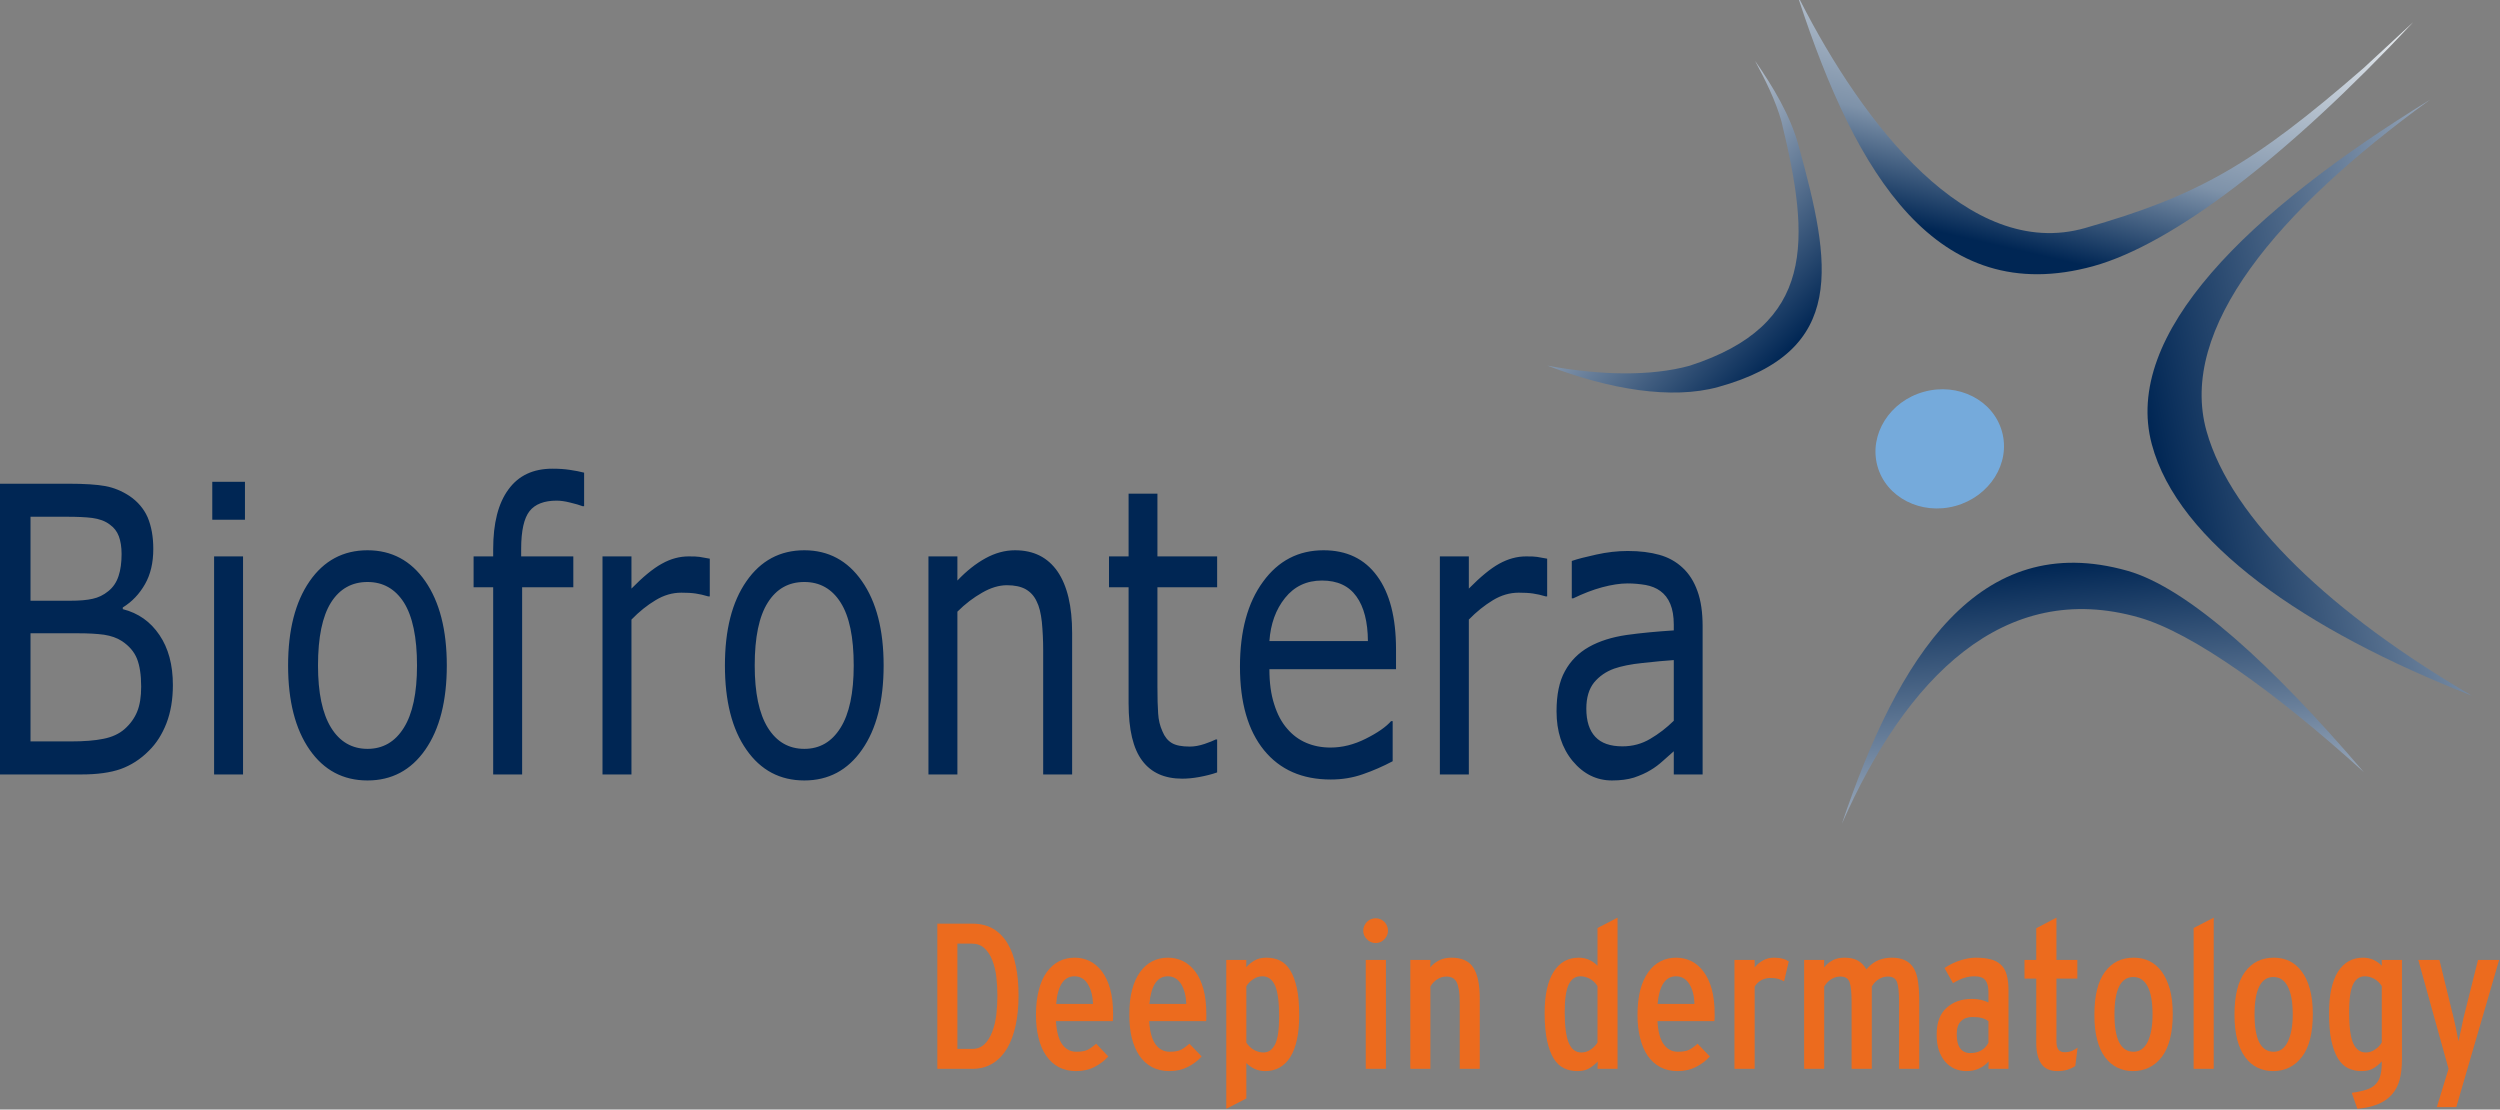 <?xml version="1.0" ?>
<svg xmlns="http://www.w3.org/2000/svg" baseProfile="tiny-ps" viewBox="0 0 1602 711">
	<rect x="0" y="0" width="1602" height="711" fill="#808080" stroke="none"/>
	<defs>
		<radialGradient id="grd1" gradientUnits="userSpaceOnUse" cx="1125.501" cy="868.378" r="12.351">
			<stop offset="0" stop-color="#d1dff2"/>
			<stop offset="1" stop-color="#75aadb"/>
		</radialGradient>
		<linearGradient id="grd2" gradientUnits="userSpaceOnUse" x1="1376.965" y1="274.927" x2="1740.261" y2="204.177">
			<stop offset="0" stop-color="#002654"/>
			<stop offset="1" stop-color="#ffffff"/>
		</linearGradient>
		<linearGradient id="grd3" gradientUnits="userSpaceOnUse" x1="1330.773" y1="169.068" x2="1380.2" y2="-44.5">
			<stop offset="0" stop-color="#002654"/>
			<stop offset="0.302" stop-color="#7e92a9"/>
			<stop offset="1" stop-color="#fdfefe"/>
		</linearGradient>
		<linearGradient id="grd4" gradientUnits="userSpaceOnUse" x1="1154.246" y1="217.414" x2="1008.589" y2="76.916">
			<stop offset="0" stop-color="#002654"/>
			<stop offset="1" stop-color="#ffffff"/>
		</linearGradient>
		<linearGradient id="grd5" gradientUnits="userSpaceOnUse" x1="1340.166" y1="359.232" x2="1362.031" y2="612.911">
			<stop offset="0" stop-color="#002654"/>
			<stop offset="1" stop-color="#ffffff"/>
		</linearGradient>
	</defs>
	<style>
		tspan { white-space:pre }
		.shp0 { fill: #ec6b1e } 
		.shp1 { fill: url(#grd1) } 
		.shp2 { fill: url(#grd2) } 
		.shp3 { fill: url(#grd3) } 
		.shp4 { fill: url(#grd4) } 
		.shp5 { fill: url(#grd5) } 
		.shp6 { fill: #002654 } 
	</style>
	<g id="Ebene_x0020_1">
		<path id="Layer" fill-rule="evenodd" class="shp0" d="M650.84 657.03C649.6 662.72 647.76 667.65 645.37 671.81C642.91 675.89 639.83 679.12 636.13 681.43C632.36 683.74 628.13 684.9 623.2 684.9L600.64 684.9L600.64 591.89L623.2 591.89C628.36 591.89 632.82 593.05 636.52 595.2C640.21 597.44 643.29 600.59 645.68 604.6C648.07 608.6 649.84 613.45 650.99 619.15C652.15 624.77 652.68 631.08 652.68 638.01C652.68 644.94 652.07 651.25 650.84 657.03ZM638.44 625.92C637.98 621.92 637.06 618.38 635.82 615.22C634.59 612.06 632.9 609.52 630.82 607.6C628.66 605.6 625.97 604.67 622.66 604.67L613.5 604.67L613.5 672.12L623.12 672.12C626.2 672.12 628.74 671.12 630.9 669.11C632.98 667.03 634.59 664.42 635.82 661.18C637.06 657.95 637.98 654.25 638.44 650.25C638.9 646.17 639.13 642.09 639.13 638.01C639.13 633.93 638.9 629.93 638.44 625.92Z"/>
		<path id="1" fill-rule="evenodd" class="shp0" d="M713.27 649.79C713.27 650.41 713.27 651.18 713.27 652.02C713.27 652.87 713.2 653.64 713.12 654.33L676.63 654.33C677.09 661.18 678.4 666.19 680.71 669.27C683.02 672.42 686.02 673.96 689.79 673.96C692.72 673.96 695.03 673.58 696.72 672.81C698.49 671.96 700.34 670.65 702.42 668.81L710.19 676.97C707.81 679.66 704.88 681.89 701.42 683.66C698.03 685.44 694.03 686.36 689.48 686.36C685.33 686.36 681.63 685.51 678.47 683.82C675.32 682.12 672.62 679.74 670.47 676.58C668.24 673.42 666.62 669.65 665.54 665.26C664.39 660.8 663.85 655.87 663.85 650.33C663.85 644.25 664.46 638.93 665.69 634.31C666.85 629.77 668.54 626 670.78 622.92C673.01 619.84 675.63 617.53 678.63 615.99C681.63 614.45 685.02 613.68 688.71 613.68C692.18 613.68 695.41 614.45 698.41 615.91C701.42 617.45 704.03 619.69 706.27 622.69C708.42 625.61 710.19 629.39 711.42 633.85C712.66 638.39 713.27 643.71 713.27 649.79ZM700.42 643.32C700.18 638.09 699.11 633.85 697.03 630.54C695.03 627.31 692.18 625.61 688.48 625.61C681.71 625.61 677.78 631.54 676.78 643.32L700.42 643.32Z"/>
		<path id="2" fill-rule="evenodd" class="shp0" d="M773.01 649.79C773.01 650.41 773.01 651.18 773.01 652.02C773.01 652.87 773.01 653.64 772.94 654.33L736.37 654.33C736.83 661.18 738.22 666.19 740.52 669.27C742.83 672.42 745.84 673.96 749.53 673.96C752.46 673.96 754.77 673.58 756.54 672.81C758.23 671.96 760.08 670.65 762.16 668.81L770.01 676.97C767.62 679.66 764.7 681.89 761.23 683.66C757.77 685.44 753.77 686.36 749.3 686.36C745.14 686.36 741.45 685.51 738.22 683.82C735.06 682.12 732.36 679.74 730.21 676.58C728.05 673.42 726.44 669.65 725.28 665.26C724.2 660.8 723.67 655.87 723.67 650.33C723.67 644.25 724.2 638.93 725.44 634.31C726.59 629.77 728.36 626 730.52 622.92C732.75 619.84 735.37 617.53 738.37 615.99C741.37 614.45 744.76 613.68 748.45 613.68C751.92 613.68 755.15 614.45 758.15 615.91C761.16 617.45 763.77 619.69 766.01 622.69C768.24 625.61 769.93 629.39 771.17 633.85C772.4 638.39 773.01 643.71 773.01 649.79ZM756.85 630.54C754.77 627.31 751.92 625.61 748.3 625.61C741.53 625.61 737.6 631.54 736.52 643.32L760.16 643.32C760 638.09 758.85 633.85 756.85 630.54Z"/>
		<path id="3" fill-rule="evenodd" class="shp0" d="M826.83 677.35C822.98 683.36 817.59 686.36 810.74 686.36C806.04 686.36 802.04 684.59 798.65 681.2L798.65 703.91L785.79 710.53L785.79 615.14L798.65 615.14L798.57 619.76C800.27 617.99 802.04 616.53 803.96 615.45C805.96 614.3 808.43 613.68 811.58 613.68C814.74 613.68 817.66 614.3 820.21 615.53C822.75 616.76 824.98 618.84 826.75 621.77C828.6 624.69 829.98 628.54 831.06 633.31C832.06 638.01 832.52 643.86 832.52 650.71C832.52 662.42 830.6 671.27 826.83 677.35ZM817.13 631.7C815.35 627.69 812.66 625.61 808.97 625.61C806.89 625.61 804.88 626.23 803.11 627.46C801.27 628.62 799.8 630.16 798.65 632L798.65 668.11C800.11 670.27 801.73 671.81 803.73 672.89C805.65 673.89 807.58 674.43 809.66 674.43C812.89 674.43 815.35 672.66 817.13 669.11C818.82 665.57 819.67 659.64 819.67 651.41C819.67 642.32 818.82 635.7 817.13 631.7Z"/>
		<path id="4" class="shp0" d="M889.42 596.44C889.42 598.51 888.65 600.36 887.11 601.9C885.49 603.52 883.72 604.29 881.56 604.29C879.33 604.29 877.48 603.52 875.94 601.9C874.4 600.36 873.56 598.51 873.56 596.44C873.56 594.2 874.4 592.36 875.94 590.74C877.48 589.2 879.33 588.43 881.56 588.43C883.72 588.43 885.49 589.2 887.11 590.74C888.65 592.36 889.42 594.2 889.42 596.44ZM875.17 684.9L875.17 615.14L888.11 615.14L888.11 684.9L875.17 684.9Z"/>
		<path id="5" class="shp0" d="M935.38 684.9L935.38 642.01C935.38 636.16 934.68 632 933.45 629.46C932.22 627 929.99 625.77 926.83 625.77C924.83 625.77 922.9 626.31 921.13 627.46C919.36 628.54 917.82 630.08 916.59 632.16L916.59 684.9L903.73 684.9L903.73 615.14L916.59 615.14L916.51 619.92C917.9 618.15 919.75 616.68 922.06 615.45C924.37 614.3 927.06 613.68 930.06 613.68C936.76 613.68 941.46 615.84 944.15 620.15C946.92 624.46 948.23 631 948.23 639.86L948.23 684.9L935.38 684.9L935.38 684.9Z"/>
		<path id="6" fill-rule="evenodd" class="shp0" d="M1023.68 684.9L1023.83 680.2C1022.14 681.97 1020.29 683.43 1018.37 684.59C1016.44 685.74 1013.9 686.36 1010.82 686.36C1007.59 686.36 1004.74 685.74 1002.2 684.51C999.58 683.28 997.43 681.2 995.58 678.28C993.81 675.35 992.34 671.5 991.34 666.73C990.34 662.03 989.8 656.18 989.8 649.25C989.8 637.62 991.73 628.77 995.58 622.69C999.43 616.68 1004.74 613.68 1011.67 613.68C1016.29 613.68 1020.37 615.45 1023.68 618.84L1023.68 594.66L1036.53 588.04L1036.53 684.9L1023.68 684.9ZM1023.68 631.85C1022.29 629.77 1020.6 628.16 1018.67 627.15C1016.75 626.15 1014.75 625.61 1012.75 625.61C1009.36 625.61 1006.9 627.39 1005.2 630.93C1003.51 634.47 1002.66 640.4 1002.66 648.63C1002.66 657.72 1003.58 664.34 1005.28 668.34C1006.97 672.35 1009.67 674.43 1013.36 674.43C1015.52 674.43 1017.44 673.81 1019.29 672.58C1021.06 671.42 1022.52 669.88 1023.68 668.04L1023.68 631.85Z"/>
		<path id="7" fill-rule="evenodd" class="shp0" d="M1098.74 652.02C1098.74 652.87 1098.66 653.64 1098.59 654.33L1062.09 654.33C1062.48 661.18 1063.86 666.19 1066.17 669.27C1068.48 672.42 1071.49 673.96 1075.18 673.96C1078.11 673.96 1080.49 673.58 1082.19 672.81C1083.88 671.96 1085.81 670.65 1087.81 668.81L1095.66 676.97C1093.27 679.66 1090.35 681.89 1086.88 683.66C1083.42 685.44 1079.49 686.36 1074.95 686.36C1070.79 686.36 1067.1 685.51 1063.94 683.82C1060.71 682.12 1058.09 679.74 1055.86 676.58C1053.7 673.42 1052.09 669.65 1051.01 665.26C1049.85 660.8 1049.31 655.87 1049.31 650.33C1049.31 644.25 1049.93 638.93 1051.09 634.31C1052.32 629.77 1054.01 626 1056.24 622.92C1058.4 619.84 1061.02 617.53 1064.1 615.99C1067.1 614.45 1070.41 613.68 1074.18 613.68C1077.57 613.68 1080.8 614.45 1083.88 615.91C1086.88 617.45 1089.5 619.69 1091.66 622.69C1093.89 625.61 1095.66 629.39 1096.89 633.85C1098.12 638.39 1098.74 643.71 1098.74 649.79C1098.74 650.41 1098.74 651.18 1098.74 652.02ZM1082.5 630.54C1080.49 627.31 1077.57 625.61 1073.95 625.61C1067.18 625.61 1063.25 631.54 1062.17 643.32L1085.81 643.32C1085.65 638.09 1084.57 633.85 1082.5 630.54Z"/>
		<path id="8" class="shp0" d="M1143.24 628.85C1142.01 628.16 1140.7 627.62 1139.39 627.23C1138 626.85 1136.39 626.69 1134.31 626.69C1132.54 626.69 1130.84 627.08 1129.15 627.85C1127.45 628.62 1125.84 630 1124.38 632.16L1124.38 684.9L1111.44 684.9L1111.44 615.14L1124.38 615.14L1124.38 619.92C1125.76 618.15 1127.53 616.68 1129.69 615.45C1131.77 614.3 1134.15 613.68 1136.69 613.68C1138.93 613.68 1140.77 613.91 1142.39 614.37C1143.93 614.76 1145.24 615.38 1146.24 616.07L1143.24 628.85L1143.24 628.85Z"/>
		<path id="9" class="shp0" d="M1216.91 684.9L1216.91 642.01C1216.91 636.24 1216.53 632.08 1215.68 629.54C1214.83 627 1212.83 625.77 1209.68 625.77C1207.67 625.77 1205.75 626.31 1203.98 627.46C1202.13 628.54 1200.67 630.08 1199.44 632.16L1199.44 684.9L1186.5 684.9L1186.5 642.01C1186.5 636.24 1186.12 632.08 1185.27 629.54C1184.42 627 1182.42 625.77 1179.27 625.77C1177.26 625.77 1175.34 626.31 1173.49 627.46C1171.72 628.54 1170.26 630.08 1168.95 632.16L1168.95 684.9L1156.09 684.9L1156.09 615.14L1168.95 615.14L1168.87 619.92C1170.26 618.15 1172.03 616.68 1174.19 615.45C1176.26 614.3 1178.88 613.68 1181.88 613.68C1185.35 613.68 1188.12 614.3 1190.35 615.45C1192.58 616.68 1194.43 618.53 1195.97 621.15C1198.44 618.3 1201.05 616.38 1203.67 615.3C1206.37 614.22 1209.21 613.68 1212.37 613.68C1215.83 613.68 1218.68 614.3 1220.92 615.45C1223.22 616.53 1225 618.3 1226.38 620.53C1227.69 622.77 1228.61 625.61 1229.08 629.08C1229.54 632.54 1229.85 636.55 1229.85 641.17L1229.85 684.9L1216.91 684.9L1216.91 684.9Z"/>
		<path id="10" fill-rule="evenodd" class="shp0" d="M1274.34 680.12C1272.57 682.12 1270.49 683.66 1268.11 684.74C1265.8 685.82 1263.1 686.36 1259.95 686.36C1257.41 686.36 1254.94 685.82 1252.63 684.9C1250.4 683.9 1248.32 682.43 1246.63 680.51C1244.86 678.58 1243.55 676.12 1242.47 673.19C1241.47 670.27 1241.01 666.88 1241.01 662.95C1241.01 655.33 1243.09 649.64 1247.32 645.86C1251.56 642.01 1256.94 640.09 1263.57 640.09C1265.72 640.09 1267.65 640.32 1269.42 640.7C1271.19 641.09 1272.8 641.71 1274.19 642.4L1274.19 635.62C1274.19 632.24 1273.5 629.77 1272.19 628.08C1270.88 626.46 1268.49 625.61 1265.18 625.61C1262.95 625.61 1260.79 626 1258.64 626.62C1256.48 627.31 1254.1 628.46 1251.48 630L1246.01 620.3C1249.25 618.22 1252.56 616.53 1256.02 615.45C1259.56 614.3 1262.87 613.68 1266.11 613.68C1269.8 613.68 1272.96 614.07 1275.65 614.76C1278.35 615.45 1280.5 616.61 1282.27 618.3C1283.97 619.92 1285.2 622.07 1285.89 624.69C1286.66 627.39 1287.05 630.62 1287.05 634.55L1287.05 684.9L1274.19 684.9L1274.34 680.12ZM1269.65 652.25C1268.11 651.87 1266.18 651.71 1263.8 651.71C1260.87 651.71 1258.41 652.56 1256.64 654.33C1254.79 656.1 1253.87 658.87 1253.87 662.72C1253.87 666.88 1254.64 669.88 1256.17 671.89C1257.71 673.81 1259.79 674.81 1262.49 674.81C1267.88 674.81 1271.73 672.66 1274.19 668.27L1274.19 654.33C1272.73 653.33 1271.19 652.64 1269.65 652.25Z"/>
		<path id="11" class="shp0" d="M1329.85 683.13C1328.31 684.13 1326.62 684.9 1324.77 685.51C1322.92 686.05 1320.77 686.36 1318.38 686.36C1313.68 686.36 1310.22 684.82 1308.06 681.66C1305.98 678.58 1304.83 674.19 1304.83 668.57L1304.83 627.08L1297.29 627.08L1297.29 615.14L1304.83 615.14L1304.83 594.82L1317.76 588.04L1317.76 615.14L1331.16 615.14L1331.16 627.08L1317.76 627.08L1317.76 667.34C1317.76 669.81 1318.23 671.58 1319.07 672.66C1320 673.73 1321.3 674.27 1323.08 674.27C1324.77 674.27 1326.31 673.96 1327.69 673.42C1329.16 672.81 1330.31 672.12 1331.31 671.35L1329.85 683.13Z"/>
		<path id="12" fill-rule="evenodd" class="shp0" d="M1392.29 649.79C1392.29 662.03 1389.9 671.19 1385.28 677.27C1380.66 683.28 1374.42 686.36 1366.73 686.36C1363.11 686.36 1359.8 685.59 1356.8 684.13C1353.79 682.66 1351.18 680.51 1348.94 677.51C1346.71 674.58 1345.02 670.81 1343.86 666.26C1342.63 661.8 1342.09 656.49 1342.09 650.33C1342.09 638.01 1344.32 628.85 1348.87 622.77C1353.33 616.68 1359.49 613.68 1367.27 613.68C1371.04 613.68 1374.42 614.45 1377.43 615.91C1380.51 617.45 1383.12 619.69 1385.28 622.69C1387.44 625.61 1389.13 629.39 1390.44 633.85C1391.67 638.39 1392.29 643.71 1392.29 649.79ZM1376.2 632.08C1374.04 628.08 1371.04 626.08 1367.03 626.08C1358.95 626.08 1354.95 634.08 1354.95 650.1C1354.95 666.03 1359.03 673.96 1367.19 673.96C1371.11 673.96 1374.19 671.81 1376.27 667.5C1378.35 663.11 1379.35 657.33 1379.35 650.1C1379.35 642.17 1378.35 636.16 1376.2 632.08Z"/>
		<path id="13" class="shp0" d="M1405.68 684.9L1405.68 594.66L1418.54 588.04L1418.54 684.9L1405.68 684.9Z"/>
		<path id="14" fill-rule="evenodd" class="shp0" d="M1482.05 649.79C1482.05 662.03 1479.74 671.19 1475.04 677.27C1470.43 683.28 1464.27 686.36 1456.57 686.36C1452.95 686.36 1449.56 685.59 1446.56 684.13C1443.56 682.66 1440.94 680.51 1438.78 677.51C1436.55 674.58 1434.86 670.81 1433.63 666.26C1432.47 661.8 1431.86 656.49 1431.86 650.33C1431.86 638.01 1434.09 628.85 1438.63 622.77C1443.1 616.68 1449.25 613.68 1457.11 613.68C1460.8 613.68 1464.19 614.45 1467.27 615.91C1470.27 617.45 1472.89 619.69 1475.04 622.69C1477.28 625.61 1478.97 629.39 1480.2 633.85C1481.43 638.39 1482.05 643.71 1482.05 649.79ZM1465.96 632.08C1463.88 628.08 1460.8 626.08 1456.8 626.08C1448.79 626.08 1444.71 634.08 1444.71 650.1C1444.71 666.03 1448.79 673.96 1456.95 673.96C1460.96 673.96 1463.96 671.81 1466.04 667.5C1468.12 663.11 1469.19 657.33 1469.19 650.1C1469.19 642.17 1468.12 636.16 1465.96 632.08Z"/>
		<path id="15" fill-rule="evenodd" class="shp0" d="M1537.71 691.83C1536.71 695.52 1535.09 698.68 1532.78 701.3C1530.47 703.91 1527.55 705.99 1524.01 707.45C1520.39 708.99 1515.92 709.99 1510.61 710.53L1506.99 700.29C1510.84 699.76 1514 699.06 1516.54 698.22C1519 697.37 1521.01 696.21 1522.39 694.67C1523.85 693.13 1524.85 691.21 1525.39 688.9C1526.01 686.67 1526.24 683.9 1526.24 680.66L1526.24 680.12C1524.62 681.97 1522.78 683.43 1520.85 684.59C1518.93 685.74 1516.39 686.36 1513.31 686.36C1510.15 686.36 1507.22 685.74 1504.68 684.51C1502.14 683.28 1499.99 681.2 1498.14 678.28C1496.37 675.35 1494.98 671.5 1493.91 666.73C1492.91 662.03 1492.44 656.18 1492.44 649.25C1492.44 637.62 1494.37 628.77 1498.14 622.69C1501.99 616.68 1507.38 613.68 1514.23 613.68C1518.93 613.68 1522.93 615.45 1526.24 618.84L1526.24 615.14L1539.17 615.14L1539.17 678.74C1539.17 683.74 1538.71 688.05 1537.71 691.83ZM1526.24 631.85C1524.85 629.77 1523.24 628.16 1521.24 627.15C1519.31 626.15 1517.39 625.61 1515.31 625.61C1512 625.61 1509.46 627.39 1507.76 630.93C1506.15 634.47 1505.3 640.4 1505.3 648.63C1505.3 657.72 1506.15 664.34 1507.84 668.34C1509.61 672.35 1512.31 674.43 1516 674.43C1518.08 674.43 1520.08 673.81 1521.85 672.58C1523.7 671.42 1525.16 669.88 1526.24 668.04L1526.24 631.85Z"/>
		<path id="16" class="shp0" d="M1573.97 709.46L1561.5 709.46L1569.04 684.9L1549.64 615.14L1563.19 615.14L1571.28 648.25C1571.66 649.56 1572.05 651.1 1572.43 652.95C1572.82 654.72 1573.2 656.56 1573.66 658.41C1574.05 660.18 1574.36 661.88 1574.66 663.49C1574.97 665.11 1575.28 666.34 1575.43 667.19C1575.59 666.34 1575.9 665.11 1576.2 663.49C1576.59 661.88 1576.97 660.18 1577.36 658.34C1577.74 656.49 1578.13 654.64 1578.51 652.79C1578.98 651.02 1579.28 649.4 1579.67 648.1L1587.91 615.14L1601.46 615.14L1573.97 709.46L1573.97 709.46Z"/>
		<path id="Layer" fill-rule="evenodd" class="shp1" d="M1203.05 298.64C1197.51 278.47 1210.91 257.07 1232.85 251.06C1254.87 244.98 1277.35 256.45 1282.89 276.62C1288.51 296.79 1275.04 318.12 1253.1 324.2C1231.08 330.28 1208.6 318.81 1203.05 298.64Z"/>
		<path id="Layer" fill-rule="evenodd" class="shp2" d="M1557.27 63.82C1459.19 134.96 1395.67 210.64 1413.92 276.16C1429.78 333.06 1495.29 393.95 1584.06 445.84C1476.82 403.89 1395.67 347.53 1378.89 284.71C1359.95 214.18 1440.32 135.81 1557.27 63.82L1557.27 63.82Z"/>
		<path id="Layer" fill-rule="evenodd" class="shp3" d="M1152.78 0L1153.4 0C1193.66 79.22 1261.49 167.45 1336.09 146.13C1408.07 125.57 1443.25 105.71 1514.54 43.65L1546.41 14.17C1465.81 100.47 1392.05 156.52 1341.47 170.53C1240.7 198.32 1189.12 110.94 1152.78 0Z"/>
		<path id="Layer" fill-rule="evenodd" class="shp4" d="M991.5 234.28C1025.29 240.59 1057.78 241.21 1082.73 234.36C1163.33 208.26 1160.25 154.67 1141.54 77.76C1137.85 64.59 1131.38 51.51 1124.61 38.96C1136 55.28 1147.16 73.76 1152.48 93.16C1173.42 169.07 1184.12 225.04 1101.05 247.98C1071.26 256.22 1031.38 249.6 991.5 234.28Z"/>
		<path id="Layer" fill-rule="evenodd" class="shp5" d="M1363.34 365.78C1402.14 376.79 1456.34 426.37 1514.77 494.81C1457.8 443.15 1404.83 405.58 1371.11 395.8C1283.81 370.63 1221.3 434.76 1180.27 527.92C1216.07 421.29 1267.88 338.75 1363.34 365.78L1363.34 365.78Z"/>
		<path id="Layer" fill-rule="evenodd" class="shp6" d="M106.63 463.55C103.85 470.64 100.16 476.41 95.46 481.03C90 486.57 83.91 490.42 77.29 492.81C70.67 495.12 62.28 496.27 52.12 496.27L0 496.27L0 309.96L43.5 309.96C54.2 309.96 62.28 310.5 67.59 311.5C72.91 312.5 77.99 314.58 82.84 317.73C88.23 321.35 92.15 325.97 94.62 331.52C97 337.21 98.23 343.91 98.23 351.76C98.23 360.62 96.46 368.16 92.92 374.32C89.38 380.56 84.68 385.56 78.68 389.26L78.68 390.34C88.69 392.88 96.46 398.42 102.16 406.89C107.93 415.36 110.78 426.06 110.78 438.99C110.78 448.23 109.4 456.39 106.63 463.55ZM76.14 343.6C74.98 340.52 73.06 338.06 70.36 336.14C67.36 333.83 63.59 332.52 59.12 331.9C54.81 331.36 49.35 331.13 42.8 331.13L19.55 331.13L19.55 384.95L44.81 384.95C50.89 384.95 55.74 384.56 59.36 383.71C62.97 382.94 66.36 381.33 69.44 378.79C72.52 376.32 74.68 373.09 75.98 369.09C77.29 365.16 77.91 360.46 77.91 355C77.91 350.53 77.29 346.68 76.14 343.6ZM87.76 422.06C85.99 417.67 82.76 413.89 78.14 410.81C74.98 408.74 71.13 407.43 66.67 406.73C62.13 406.12 56.66 405.81 50.19 405.81L19.55 405.81L19.55 475.1L45.34 475.1C53.89 475.1 60.9 474.56 66.36 473.41C71.83 472.33 76.29 470.25 79.76 467.25C83.45 464.01 86.15 460.24 87.84 456.16C89.61 451.93 90.46 446.54 90.46 439.99C90.46 432.45 89.53 426.52 87.76 422.06ZM136.03 333.06L136.03 308.73L156.97 308.73L156.97 333.06L136.03 333.06ZM155.74 496.27L137.19 496.27L137.19 356.54L155.74 356.54L155.74 496.27ZM286.31 426.44C286.31 449.23 281.69 467.25 272.53 480.41C263.37 493.58 250.97 500.12 235.5 500.12C219.95 500.12 207.55 493.58 198.39 480.41C189.23 467.25 184.61 449.23 184.61 426.44C184.61 403.65 189.23 385.72 198.39 372.47C207.55 359.23 219.95 352.61 235.5 352.61C250.97 352.61 263.37 359.23 272.53 372.47C281.69 385.72 286.31 403.65 286.31 426.44ZM267.22 426.44C267.22 408.35 264.37 394.95 258.83 386.1C253.21 377.32 245.43 372.94 235.5 372.94C225.49 372.94 217.64 377.32 212.1 386.1C206.55 394.95 203.78 408.35 203.78 426.44C203.78 443.92 206.55 457.24 212.17 466.32C217.72 475.33 225.57 479.87 235.5 479.87C245.35 479.87 253.13 475.41 258.75 466.4C264.37 457.47 267.22 444.15 267.22 426.44ZM374.3 324.36L373.3 324.36C371.3 323.59 368.61 322.82 365.37 322.05C362.06 321.2 359.14 320.81 356.67 320.81C348.74 320.81 342.89 323.05 339.35 327.51C335.81 331.98 333.96 340.06 333.96 351.76L333.96 356.54L367.38 356.54L367.38 376.32L334.58 376.32L334.58 496.27L316.03 496.27L316.03 376.32L303.48 376.32L303.48 356.54L316.03 356.54L316.03 351.92C316.03 335.29 319.26 322.51 325.8 313.65C332.27 304.72 341.66 300.34 353.98 300.34C358.14 300.34 361.83 300.57 365.22 301.1C368.53 301.57 371.53 302.18 374.3 302.88L374.3 324.36ZM453.83 382.17C451.06 381.33 448.36 380.71 445.82 380.33C443.21 379.94 440.13 379.79 436.59 379.79C430.81 379.79 425.35 381.4 420.03 384.64C414.64 387.87 409.56 391.95 404.64 397.03L404.64 496.27L386.08 496.27L386.08 356.54L404.64 356.54L404.64 377.17C411.95 369.7 418.49 364.31 424.11 361.23C429.73 358.08 435.43 356.54 441.28 356.54C444.52 356.54 446.9 356.61 448.29 356.85C449.75 357.08 451.91 357.46 454.83 358L454.83 382.17L453.83 382.17ZM566.23 426.44C566.23 449.23 561.61 467.25 552.37 480.41C543.21 493.58 530.82 500.12 515.42 500.12C499.87 500.12 487.47 493.58 478.31 480.41C469.07 467.25 464.53 449.23 464.53 426.44C464.53 403.65 469.07 385.72 478.31 372.47C487.47 359.23 499.87 352.61 515.42 352.61C530.82 352.61 543.21 359.23 552.37 372.47C561.61 385.72 566.23 403.65 566.23 426.44ZM547.06 426.44C547.06 408.35 544.29 394.95 538.67 386.1C533.13 377.32 525.35 372.94 515.42 372.94C505.33 372.94 497.56 377.32 492.02 386.1C486.4 394.95 483.62 408.35 483.62 426.44C483.62 443.92 486.4 457.24 492.02 466.32C497.64 475.33 505.41 479.87 515.42 479.87C525.27 479.87 532.97 475.41 538.59 466.4C544.21 457.47 547.06 444.15 547.06 426.44ZM668.47 496.27L668.47 416.67C668.47 410.28 668.16 404.19 667.62 398.57C667 392.95 665.93 388.56 664.31 385.41C662.69 381.87 660.31 379.33 657.23 377.56C654.15 375.86 650.14 375.01 645.22 375.01C640.14 375.01 634.82 376.63 629.36 379.79C623.81 382.94 618.5 386.95 613.5 391.95L613.5 496.27L594.95 496.27L594.95 356.54L613.5 356.54L613.5 372.01C619.27 365.93 625.28 361.16 631.44 357.77C637.6 354.38 643.91 352.61 650.45 352.61C662.38 352.61 671.39 357.15 677.7 366.24C683.94 375.4 687.02 388.49 687.02 405.58L687.02 496.27L668.47 496.27ZM768.62 497.89C764.47 498.66 760.77 498.97 757.54 498.97C746.3 498.97 737.75 495.19 731.98 487.5C726.13 479.8 723.2 467.56 723.2 450.62L723.2 376.32L710.65 376.32L710.65 356.54L723.2 356.54L723.2 316.35L741.68 316.35L741.68 356.54L779.94 356.54L779.94 376.32L741.68 376.32L741.68 439.99C741.68 447.31 741.83 453.08 742.14 457.16C742.37 461.32 743.3 465.17 744.91 468.71C746.3 472.1 748.3 474.56 750.84 476.1C753.38 477.64 757.23 478.41 762.47 478.41C765.47 478.41 768.62 477.8 771.86 476.72C775.17 475.56 777.56 474.64 779.02 473.87L779.94 473.87L779.94 494.96C776.48 496.2 772.7 497.12 768.62 497.89ZM813.43 428.83C813.43 437.45 814.43 444.92 816.51 451.31C818.51 457.7 821.28 462.94 824.9 467.02C828.29 471.02 832.37 474.02 837.06 476.02C841.76 478.03 846.92 479.03 852.62 479.03C860.08 479.03 867.63 477.18 875.25 473.33C882.79 469.56 888.18 465.78 891.42 462.09L892.42 462.09L892.42 487.8C886.18 491.11 879.79 493.89 873.33 496.12C866.78 498.43 859.93 499.51 852.77 499.51C834.45 499.51 820.21 493.27 809.97 480.72C799.73 468.09 794.57 450.31 794.57 427.21C794.57 404.35 799.5 386.18 809.35 372.78C819.13 359.31 832.06 352.61 848.15 352.61C863.01 352.61 874.48 358.15 882.49 369.16C890.57 380.17 894.57 395.8 894.57 416.05L894.57 428.83L813.43 428.83ZM869.17 382.17C864.32 375.4 857 372.01 847.15 372.01C837.22 372.01 829.37 375.78 823.44 383.18C817.51 390.57 814.2 399.81 813.43 410.81L876.56 410.81C876.48 398.5 874.02 388.87 869.17 382.17ZM990.5 382.17C987.73 381.33 985.03 380.71 982.41 380.33C979.8 379.94 976.79 379.79 973.18 379.79C967.48 379.79 961.94 381.4 956.62 384.64C951.31 387.87 946.15 391.95 941.23 397.03L941.23 496.27L922.67 496.27L922.67 356.54L941.23 356.54L941.23 377.17C948.62 369.7 955.08 364.31 960.7 361.23C966.4 358.08 972.1 356.54 977.95 356.54C981.18 356.54 983.49 356.61 984.95 356.85C986.42 357.08 988.57 357.46 991.42 358L991.42 382.17L990.5 382.17ZM1072.56 496.27L1072.56 481.41C1070.95 482.8 1068.71 484.8 1065.87 487.34C1063.09 489.88 1060.4 491.88 1057.78 493.42C1054.7 495.35 1051.09 496.89 1047.08 498.27C1043.08 499.51 1038.38 500.12 1032.99 500.12C1023.06 500.12 1014.67 495.96 1007.74 487.65C1000.89 479.34 997.43 468.71 997.43 455.78C997.43 445.15 999.2 436.53 1002.82 430.06C1006.36 423.52 1011.51 418.36 1018.14 414.59C1024.83 410.81 1032.92 408.27 1042.31 406.89C1051.7 405.58 1061.79 404.66 1072.56 403.96L1072.56 400.27C1072.56 394.95 1071.79 390.49 1070.33 387.02C1068.87 383.48 1066.71 380.71 1063.94 378.71C1061.32 376.79 1058.17 375.55 1054.55 374.86C1050.85 374.24 1047 373.86 1043 373.86C1038.15 373.86 1032.69 374.71 1026.68 376.32C1020.68 377.94 1014.52 380.33 1008.13 383.41L1007.2 383.41L1007.2 359.46C1010.74 358.23 1016.06 356.85 1022.83 355.38C1029.68 353.84 1036.46 353.07 1043.08 353.07C1050.85 353.07 1057.55 353.92 1063.33 355.54C1069.1 357.15 1074.1 359.92 1078.26 363.85C1082.42 367.7 1085.57 372.7 1087.73 378.79C1089.96 384.87 1091.04 392.41 1091.04 401.42L1091.04 496.27L1072.56 496.27ZM1072.56 422.98C1066.94 423.36 1060.25 423.98 1052.62 424.83C1044.93 425.6 1038.84 426.91 1034.38 428.45C1029.07 430.37 1024.76 433.37 1021.45 437.38C1018.21 441.46 1016.52 447 1016.52 454.08C1016.52 462.09 1018.44 468.09 1022.29 472.18C1026.06 476.26 1031.92 478.26 1039.69 478.26C1046.23 478.26 1052.16 476.64 1057.55 473.41C1062.94 470.25 1067.94 466.4 1072.56 461.86L1072.56 422.98Z"/>
	</g>
</svg>